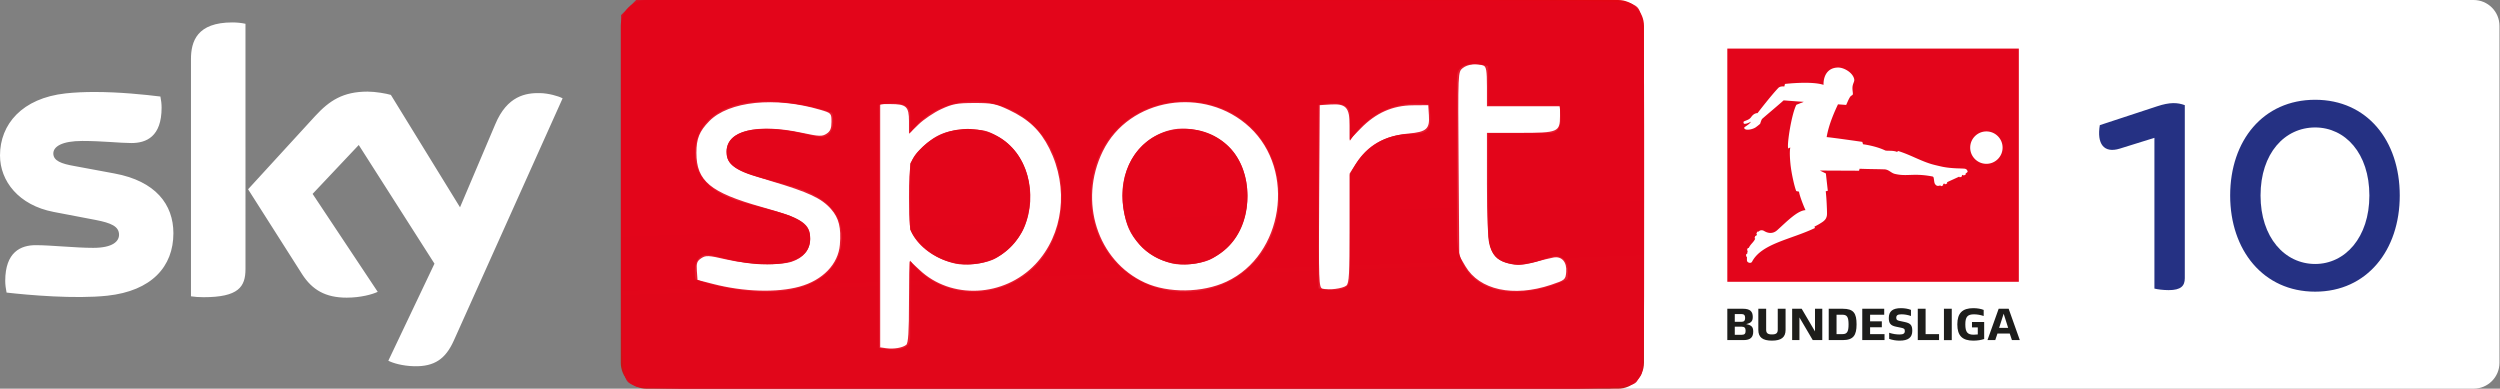 <svg viewBox="0 0 3216 500" xml:space="preserve" style="fill-rule:evenodd;clip-rule:evenodd;stroke-linejoin:round;stroke-miterlimit:2" xmlns="http://www.w3.org/2000/svg"><rect x="0" y="0" width="3216" height="500" fill="#808080" stroke="none"/><path d="M3182.03 499.996H2077.88c-18.395 0-33.308-14.913-33.308-33.308V33.308c0-18.395 14.913-33.308 33.308-33.308h1104.15c18.396 0 33.305 14.913 33.305 33.308v433.38c0 18.395-14.909 33.308-33.305 33.308" style="fill:#fff;fill-rule:nonzero"/><path style="fill:#fff" d="M2181.23 20.833h457.458v458.333H2181.23z"/><path d="m2577.51 403.536-5.842 18.225h11.629l-5.787-18.225zm7.812 25.517h-15.796l-2.837 8.445h-10.009l14.405-40.325h12.85l14.345 40.325h-10.125l-2.833-8.445zm-32.879-14.871v21.929c-3.758 1.271-8.738 2.083-13.942 2.083-14.004 0-20.6-6.191-20.6-20.887 0-14.579 6.596-20.888 20.6-20.888 4.975 0 9.717.809 13.309 2.254v7.813c-3.938-1.329-8.334-2.142-12.5-2.142-8.446 0-11.109 3.417-11.109 12.963 0 9.95 2.779 13.25 10.763 13.25 1.791 0 3.583-.117 5.262-.35v-9.025h-7.462v-7h15.679zm-51.758-17.009h10.066v40.33h-10.066v-40.33zm-33.659 0h10.067v32.63h17.3v7.695h-27.367v-40.325zm-36.808 38.763v-7.867c4.858 1.617 9.2 2.2 13.479 2.2 4.629 0 6.654-1.216 6.654-4.341 0-2.721-.866-3.53-4.571-4.284l-6.712-1.387c-7-1.446-9.313-4.284-9.313-11.167 0-8.854 5.209-12.671 15.68-12.671 4.741 0 9.2.809 12.845 2.2v7.867c-4.341-1.504-8.333-2.142-12.266-2.142-4.975 0-6.654 1.334-6.654 4.459 0 2.604 1.158 3.354 4.395 4.05l6.538 1.387c7.583 1.621 9.667 4.167 9.667 11.396 0 8.625-5.325 12.558-16.205 12.558-4.741 0-9.312-.754-13.537-2.258m-34.604-38.763h28.237v7.692h-18.171v8.504h15.105v7.584h-15.105v8.85h18.575v7.695h-28.641v-40.325zm-25.442 32.63c5.904 0 7.813-3.067 7.813-12.496 0-9.375-1.909-12.442-7.813-12.442h-7.637v24.938h7.637zm-17.704-32.63h17.996c14.116 0 17.821 5.784 17.821 20.134 0 13.941-4.05 20.191-17.821 20.191h-17.996v-40.325zm-8.283 0v40.325h-12.267l-17.125-29.162v29.162h-9.375v-40.325h12.267l17.125 29.159v-29.159h9.375zm-82.28 27.192v-27.192h10.071v26.904c0 4.455 2.025 6.13 7.463 6.13 5.441 0 7.462-1.675 7.462-6.13v-26.904h10.067v27.192c0 9.487-5.496 13.829-17.529 13.829-12.034 0-17.534-4.342-17.534-13.829m-16.341 1.158c0-3.704-1.504-5.266-4.921-5.266h-9.025v10.416h9.025c3.587 0 4.921-1.508 4.921-5.15m-13.946-11.516h8.45c3.354 0 4.858-1.446 4.858-4.917 0-3.646-1.387-5.092-4.858-5.092h-8.45v10.009zm23.725 12.5c0 7.175-3.358 10.991-12.442 10.991h-20.887v-40.325h20.137c9.371 0 12.613 3.7 12.613 10.529 0 5.209-1.971 7.58-7.525 8.967l-1.042.292.929.171c6.25 1.391 8.217 3.704 8.217 9.375" style="fill:#1d1d1b;fill-rule:nonzero"/><path style="fill:#e3051b" d="M2222.02 62.5h375v300h-375z"/><path d="M2555.3 169.071c-11.504 0-20.833 9.329-20.833 20.834 0 11.508 9.329 20.833 20.833 20.833 11.508 0 20.833-9.325 20.833-20.833 0-11.505-9.325-20.834-20.833-20.834m-24.183 51.363c.208.75-.459 1.258-1.809 2.254l-.82.454.275.542c.187.346-.125.879-.7 1.162l-1.234.625c-.566.292-1.175.229-1.35-.125l-.258-.5-1.55.763.246.525c.171.358-.159.875-.742 1.141l-1.254.584c-.575.266-1.179.191-1.35-.179l-.225-.471c-4.808 2.271-10.183 4.662-15.733 7.233l.308.713c.183.354-.158.862-.725 1.133l-1.258.587c-.58.263-1.192.18-1.346-.175l-.329-.704-1.78.867.334.717c.162.362-.159.866-.746 1.141l-1.25.579c-.588.271-1.183.196-1.35-.166l-.325-.692c-2.513 1.008-5.258 1.429-7.263-2.304-.854-1.738-.895-5.713-1.554-7.842-.341-1.1-1.625-1.296-1.625-1.296-24.429-4.691-32.708.53-48.358-3.341-4.929-1.213-7.604-5.729-13.671-5.804-13.175-.392-17.129-.209-31.475-.75-.612 2.079-.696 2.529-.696 2.529l-50.412-.234 7.712 3.775 2.475 22.242s-2.037.592-2.637.663c.491 4.475.958 10.433 1.204 15.841.217 4.846.479 9.904.421 13.125-.013 1.025-.029 3.384-1.417 6.004-.917 1.725-2.512 3.13-3.775 4.092-.45.346-2.404 1.663-4.658 2.992a102.631 102.631 0 0 1-6.321 3.4c.142.629.55 1.237.717 1.733-30.659 14.8-68.663 19.858-80.967 43.404-1.425 2.725-6.421 1.304-6.567-1.625a66.706 66.706 0 0 1 .029-4.754l-.445-.021c-.4-.012-.7-.541-.671-1.183l.058-1.383c.029-.634.375-1.134.771-1.109l.525.025c.162-1.366.417-2.725.783-4.033l-.471-.167c-.37-.137-.491-.733-.283-1.333l.463-1.292c.22-.604.679-.979 1.075-.85l.45.167c2.187-5.104 6.412-7.392 8.375-12.192l-.317-.112c-.392-.146-.513-.738-.3-1.338l.462-1.3c.221-.596.692-.975 1.071-.837l.338.112c.287-.704.633-1.479 1.016-2.241l-.408-.275c-.35-.221-.346-.83 0-1.363l.754-1.158c.325-.538.871-.792 1.213-.575l.175.096.183.05c.096 0 .146-.055.25-.109.2-.221.408-.425.604-.6 2.021-1.575 4.488-1.308 6.504-.087 1.925 1.166 9.446 5.454 16.705-1.067 11.945-10.725 25.925-25.3 36.437-25.8-2.854-6.142-7.804-19.025-8.367-23.775l-3.533-.754c-1.833-3.95-6.312-22.225-7.575-35.958 0 0-1.496-14.796-.062-20-.809-.084-2.3 1.133-2.709 1.141-1.929-4.712 4.329-44.587 10.504-56.2l9.484-3.779c-.979-.117-7.834-.429-25.859-1.9-10.045 8.9-21.675 18.5-27.562 23.725-.996.725-2.683 6.433-2.683 6.433s-2.988 2.617-5.742 4.55c-3.646 2.555-12.575 4.525-14.504 1.505-.45-.759-.363-1.08.058-1.517 1.388-1.446 6.604-3.942 8.363-7.242-2.842 1.421-6.03 2.959-8.509 2.692-1.087-.063-1.646-2.721-.241-3.208 3.787-1.609 6.787-2.3 9.016-5.438 2.146-3.017 4.771-5.046 8.209-5.112 0 0 16.758-21.892 26.633-32.284 2.733-2.854 7.8-1.908 7.8-1.908l.854-3.317s33.871-4.037 49.621 1.184c-.371-9.575 3.929-22.284 18.908-22.284 7.704 0 19.029 6.813 20.546 15.075.467 2.546-1 4.234-1.779 7.446-1.342 4.875.521 10.271-.046 11.975-.446 1.388-2.017 1.279-3.379 3.171-1.475 2.058-3.096 5.842-3.096 5.842l-2.042 4.579-10.562-.759c-3.858 8.338-11.8 25.321-14.554 42.15h.008c8.292.709 45.858 6.142 45.858 6.142l.909 3.063s15.829 1.9 28.783 8.062c2.892.704 10.179-.383 14.954 1.817.317-.196 1.113-1 1.409-1.217 16.891 5.196 30.85 14.054 47.137 17.988 0 0 7.613 1.854 10.175 2.354 6.021 1.171 9.888 1.421 13.071 1.675 5.225.416 8.112.333 11.925.558 2.704.158 6.004-.292 7.071 3.642" style="fill:#fff;fill-rule:nonzero"/><path d="M2810.53 135.266v222.617c0 9.892-4.945 15.333-20.775 15.333-6.925 0-14.35-.987-18.312-1.979V177.316l-44.521 13.854c-20.775 6.43-29.679-6.433-25.725-30.179l73.713-24.241c16.325-5.442 26.22-4.946 35.62-1.484M3047.97 251.522c0-54.421-31.167-87.563-69.75-87.563-39.088 0-70.25 33.142-70.25 87.563 0 53.921 31.162 88.054 70.25 88.054 38.583 0 69.75-34.133 69.75-88.054m-179.084 0c0-70.746 42.542-123.179 109.334-123.179 66.779 0 108.829 52.433 108.829 123.179 0 70.246-42.05 123.675-108.829 123.675-66.792 0-109.334-53.429-109.334-123.675" style="fill:#253183;fill-rule:nonzero"/><path d="M831.917 0c-18.413 0-33.334 14.921-33.334 33.333v433.334c0 18.412 14.921 33.333 33.334 33.333h1249.56c18.408 0 33.334-14.921 33.334-33.333l-.001-433.334C2114.811 14.921 2099.886 0 2081.477 0H831.917z" style="fill:url(#a);fill-rule:nonzero"/><path d="M245.658 76.233v304.946c4.996.754 10.184 1.142 16.138 1.142 44.954 0 53.992-13.233 53.992-36.246V30.588c-5.388-1.159-11.155-1.734-16.917-1.734-45.338 0-53.213 24.171-53.213 47.379zm159.938 72.871-86.454 94.371 69.546 109.317c12.875 19.941 29.779 30.104 57.258 30.104 18.058 0 33.042-4.217 39.958-7.471l-83.771-126.012 59.367-62.9 97.408 152.662-59.366 124.854c5.958 3.063 18.058 6.704 33.237 7.092 26.129.575 40.35-9.392 50.917-32.796L723.75 126.479c-5.762-3.071-18.633-6.521-29.008-6.712-18.059-.379-42.267 3.262-57.638 40.087l-45.337 106.817-88.954-144.604c-5.767-1.734-19.796-4.217-29.975-4.217-31.509 0-48.992 11.504-67.242 31.254zM84.342 120.15C28.433 126.288 0 159.854 0 199.938c0 32.979 24.017 64.054 68.971 72.679l54.183 10.358c19.784 3.842 29.971 8.246 29.971 18.996 0 8.242-7.687 16.871-33.237 16.871-23.055 0-54.18-3.45-73.971-3.45-19.017 0-39.188 8.629-39.188 46.025 0 4.608.763 10.358 1.725 14.958 28.434 3.267 88.184 8.446 129.492 4.033 57.058-6.141 85.112-37.404 85.112-80.362 0-37.013-22.866-67.129-75.891-76.904l-51.684-9.592c-16.525-2.879-26.895-6.717-26.895-16.117 0-8.816 10.95-16.104 37.27-16.104 25.938 0 48.609 2.684 63.213 2.684 19.017 0 38.804-8.059 38.804-45.455 0-4.987-.575-9.591-1.533-14.383-20.275-2.475-52.525-5.846-84.746-5.842-12.667 0-25.329.517-37.254 1.817zM894.485 359.249c-2.946-20.613 3.433-31.413 15.212-31.413 11.292 0 38.779 12.271 77.063 12.271 40.25 0 55.462-14.233 55.462-32.883 0-13.254-5.887-25.034-42.212-34.85l-41.721-11.292c-46.138-12.267-64.296-35.337-64.296-63.804 0-35.338 27.979-66.754 91.292-66.754 28.47 0 63.808 6.383 85.404 14.729 3.925 20.121-2.454 30.921-14.725 30.921-10.796 0-35.338-10.309-70.188-10.309-37.3 0-51.046 12.759-51.046 29.446 0 11.784 5.4 22.579 38.78 31.909l42.7 11.779c47.608 13.25 66.75 35.337 66.75 66.75 0 36.812-28.467 69.7-97.184 69.7-30.433 0-68.225-7.367-91.291-16.2M1324.99 252.743c0-51.538-34.359-86.88-80.496-86.88-31.413 0-60.375 18.163-73.625 44.667v84.913c13.25 26.504 42.212 44.666 73.625 44.666 46.137 0 80.496-35.341 80.496-87.366m40.737 0c0 77.058-53.991 122.704-113.383 122.704-35.338 0-64.296-16.688-81.475-40.246v99.146c0 9.325-5.396 15.212-21.104 15.212-7.85 0-15.217-.979-19.142-1.958V134.947c3.925-.988 11.292-1.967 19.142-1.967 15.708 0 21.104 5.892 21.104 15.213v22.579c17.179-23.559 46.137-40.246 81.475-40.246 59.392 0 113.383 45.646 113.383 122.217M1604.66 252.743c0-53.992-36.325-86.88-80.496-86.88-43.687 0-80.008 32.888-80.008 86.88 0 53.5 36.321 87.366 80.008 87.366 44.171 0 80.496-33.866 80.496-87.366m-201.242 0c0-70.192 51.538-122.217 120.746-122.217 69.696 0 121.229 52.025 121.229 122.217 0 69.695-51.533 122.704-121.229 122.704-69.208 0-120.746-53.009-120.746-122.704M1840.01 152.613c0 16.2-6.867 19.633-23.559 19.633-33.866 0-62.333 15.704-80 52.517v133.012c0 9.821-5.4 15.221-21.6 15.221-6.87 0-14.725-.983-18.654-1.967V134.946c3.929-.988 11.784-1.967 18.654-1.967 16.2 0 21.6 5.892 21.6 15.213v32.887c23.067-34.846 57.913-52.512 101.596-46.625.492 3.434 1.963 10.796 1.963 18.159M2016.51 359.249c-20.616 9.816-44.179 16.2-67.737 16.2-46.625 0-74.604-27.488-74.604-73.134V99.607c0-10.308 5.891-17.183 21.595-17.183 6.875 0 14.73 1.475 18.655 2.454v51.046h91.783c.492 3.437 1.471 10.308 1.471 16.2 0 14.233-5.888 19.141-14.721 19.141h-78.533V299.37c0 27.487 12.762 40.737 38.775 40.737 23.558 0 36.812-10.304 48.1-10.304 11.779 0 17.67 9.812 15.216 29.446" style="fill:#fff;fill-rule:nonzero"/><path style="opacity:.9;fill:#e3051b;fill-opacity:1;stroke-width:2.849" d="M1229.144 339.122c-23.141-5.13-43.452-18.489-53.957-35.485-5.195-8.407-5.862-14.078-5.862-49.883 0-44.45 1.362-49.47 17.56-64.731 17.51-16.496 32.51-22.28 57.926-22.334 20.042-.044 24.65.98 38.23 8.496 38.115 21.095 53.29 73.692 34.118 118.258-6.723 15.628-25.484 34.588-40.386 40.815-12.786 5.342-35.166 7.628-47.629 4.864zM1507.545 338.808c-16.557-4.028-31.664-12.74-41.476-23.915-12.748-14.52-17.095-24.174-20.817-46.233-7.93-47.002 16.879-89.657 58.733-100.983 28.41-7.688 65.458 4.93 83.237 28.35 26.755 35.242 22.348 93.688-9.262 122.825-6.767 6.238-16.68 13.17-22.03 15.406-13.397 5.597-35.529 7.679-48.385 4.55z"/><path style="opacity:.9;fill:#e3051b;fill-opacity:1;stroke-width:2.849" d="M817.384 496.923c-19.369-9.559-18.369 4.002-18.369-249.112V19.37l9.685-9.686L818.385 0h635.65c562.604 0 636.611.497 644.007 4.321 17.697 9.152 16.998-1.024 16.998 247.25 0 225.09-.03 226.253-5.949 233.778-13.534 17.206 35.871 16-652.634 15.929-555.605-.057-631.412-.574-639.073-4.355zm348.38-53.293c2.618-2.061 3.561-16.669 3.561-55.153 0-28.792.432-52.35.96-52.35.529 0 6.11 4.899 12.404 10.886 40.664 38.683 108.983 35.436 149.202-7.09 36.117-38.188 43.359-98.237 17.968-148.99-11.65-23.287-26.563-37.49-51.998-49.522-16.816-7.955-21.655-8.922-44.504-8.895-22.017.026-28.05 1.15-42.728 7.964-9.4 4.363-22.54 13.262-29.198 19.776l-12.106 11.842v-16.16c0-18.907-3.43-22.057-24.025-22.057h-13.006v312.961l7.834 1.113c9.55 1.357 20.84-.547 25.636-4.325zm-137.263-74.916c29.814-8.167 49.85-28.928 51.912-53.79 1.833-22.1-1.211-34.396-11.383-45.98-12.165-13.856-28.788-21.636-76.594-35.846-47.725-14.187-57.83-20.824-57.83-37.981 0-26.953 38.545-36.677 96.565-24.363 22.649 4.807 26.384 4.96 32.046 1.31 4.862-3.134 6.41-6.84 6.41-15.35 0-10.997-.281-11.301-14.228-15.443-58.169-17.274-118.028-11.138-143.101 14.668-12.626 12.995-16.433 22.403-16.433 40.61 0 36.323 17.727 51.05 83.883 69.692 53.486 15.07 62.946 21.405 62.412 41.784-.355 13.52-8.579 23.508-23.514 28.56-15.287 5.17-55.224 3.826-84.325-2.84-23.12-5.295-26.282-5.45-32.202-1.577-5.41 3.54-6.412 6.375-5.697 16.121l.868 11.827 19.94 5.139c39.51 10.182 81.917 11.5 111.271 3.46zm549.34-6.415c73.089-34.202 89.509-142.718 30.016-198.366-57.89-54.15-155.419-38.343-189.209 30.666-31.54 64.415-6.997 141.01 54.156 169.006 30.035 13.75 74.03 13.204 105.038-1.306zm417.56 4.039c17.845-5.977 18.547-6.572 19.379-16.427 1.078-12.783-5.721-20.573-16.277-18.648-4.056.74-15.766 3.539-26.022 6.22-15.306 4-20.82 4.289-30.772 1.609-26.354-7.096-28.879-16.005-28.9-101.951l-.015-66.229h42.524c49.052 0 51.477-1.016 51.477-21.567V136.73h-94.001v-25.332c0-20.472-.865-25.664-4.506-27.061-8.403-3.225-20.475-1.75-26.64 3.256-6.135 4.98-6.14 5.095-5.3 123.199l.839 118.214 7.909 13.455c18.031 30.674 61.753 40.138 110.305 23.877zm-263.378 1.03c3.444-2.857 4.161-15.579 4.161-73.76v-70.307l8.246-13.002c14.804-23.343 36.33-35.595 67.683-38.523 22.991-2.147 27.176-5.887 26.049-23.285l-.855-13.185-19.94.161c-25.938.21-47.523 9.813-66.997 29.806l-14.186 14.565v-18.264c0-23.33-4.618-28.422-24.623-27.149l-13.832.88-.744 117.288c-.696 109.902-.427 117.378 4.273 118.734 7.775 2.242 26.141-.12 30.765-3.958z"/><defs><linearGradient id="a" x1="0" y1="0" x2="1" y2="0" gradientUnits="userSpaceOnUse" gradientTransform="rotate(-92 972.053 -459.583) scale(492.109)"><stop offset="0" style="stop-color:#cc1316;stop-opacity:1"/><stop offset=".2" style="stop-color:#cc1316;stop-opacity:1"/><stop offset=".55" style="stop-color:#e30613;stop-opacity:1"/><stop offset="1" style="stop-color:#e30613;stop-opacity:1"/></linearGradient></defs></svg>